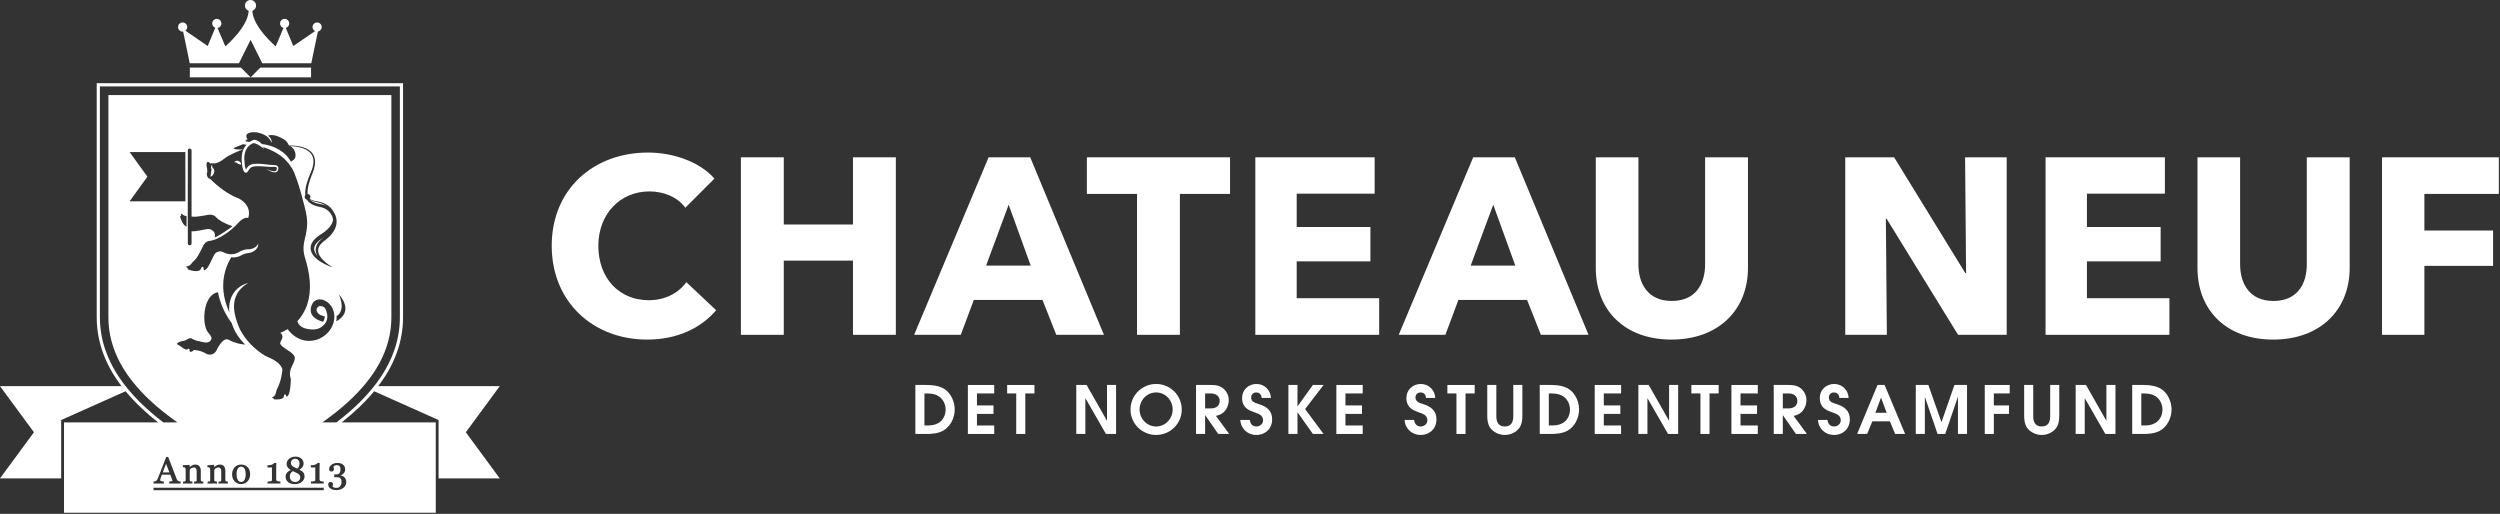 
<svg width="1805px" height="371px" viewBox="0 0 1805 371" version="1.1" xmlns="http://www.w3.org/2000/svg" xmlns:xlink="http://www.w3.org/1999/xlink">
    <rect x="0" y="0" width="1805" height="371" fill="#333333" stroke="none"/>
    <g id="Logoer" stroke="none" stroke-width="1" fill="none" fill-rule="evenodd">
        <g id="Logo/Horisontal" fill="#FFFFFF">
            <g id="Group" transform="translate(0, 0)">
                <path d="M131.868,22.845 C131.991,22.845 132.111,22.82 132.23,22.809 L136.995,45.688 L172.501,45.688 L180.934,28.775 L189.366,45.688 L224.742,45.688 L229.512,22.789 C231.077,22.525 232.268,21.173 232.268,19.535 C232.268,17.708 230.788,16.224 228.959,16.224 C227.132,16.224 225.65,17.708 225.65,19.535 C225.65,20.816 226.389,21.918 227.455,22.467 L211.76,33.229 L206.339,20.13 C207.76,19.759 208.816,18.479 208.816,16.938 C208.816,15.111 207.335,13.628 205.509,13.628 C203.681,13.628 202.199,15.111 202.199,16.938 C202.199,18.484 203.265,19.774 204.696,20.136 L199.037,33.488 C199.037,33.488 182.667,19.588 182.181,7.809 C183.757,7.262 184.891,5.783 184.891,4.024 C184.891,1.8 183.091,5.68434189e-14 180.865,5.68434189e-14 C178.647,5.68434189e-14 176.843,1.8 176.843,4.024 C176.843,5.783 177.98,7.262 179.553,7.809 C179.067,19.59 162.696,33.488 162.696,33.488 L157.064,20.194 C158.636,19.939 159.841,18.584 159.841,16.938 C159.841,15.111 158.359,13.628 156.53,13.628 C154.705,13.628 153.22,15.111 153.22,16.938 C153.22,18.379 154.148,19.59 155.432,20.047 L149.975,33.229 L133.851,22.171 C134.65,21.567 135.178,20.616 135.178,19.535 C135.178,17.708 133.696,16.224 131.868,16.224 C130.037,16.224 128.558,17.708 128.558,19.535 C128.558,21.361 130.037,22.845 131.868,22.845" id="Fill-1"></path>
                <polyline id="Fill-2" points="137.06 48.804 137.06 55.812 180.931 55.812 173.925 48.804 137.06 48.804"></polyline>
                <path d="M171.593,346.351 C171.869,346.871 172.216,347.276 172.628,347.566 C173.027,347.851 173.532,347.994 174.134,347.994 C175.13,347.994 175.901,347.52 176.488,346.548 C177.095,345.547 177.401,344.13 177.401,342.343 C177.401,341.711 177.337,341.032 177.211,340.329 C177.085,339.637 176.898,339.042 176.649,338.566 C176.392,338.068 176.054,337.665 175.638,337.364 C175.233,337.074 174.727,336.927 174.134,336.927 C173.526,336.927 173,337.078 172.575,337.374 C172.136,337.677 171.778,338.102 171.504,338.631 C171.241,339.134 171.052,339.715 170.944,340.359 C170.835,341.016 170.778,341.663 170.778,342.28 C170.778,343.092 170.845,343.85 170.976,344.534 C171.106,345.213 171.314,345.825 171.593,346.351" id="Fill-3"></path>
                <path d="M214.609,338.335 C215.15,337.957 215.555,337.47 215.801,336.88 C216.072,336.226 216.21,335.437 216.21,334.534 C216.21,333.551 215.919,332.742 215.34,332.136 C214.759,331.522 214.03,331.224 213.12,331.224 C212.206,331.224 211.48,331.511 210.903,332.099 C210.323,332.692 210.039,333.405 210.039,334.288 C210.039,335.127 210.361,335.819 211.021,336.406 C211.686,337.001 212.894,337.651 214.609,338.335" id="Fill-4"></path>
                <path d="M213.12,347.994 C214.238,347.994 215.131,347.671 215.779,347.029 C216.438,346.382 216.757,345.58 216.757,344.579 C216.757,344.082 216.65,343.642 216.439,343.271 C216.223,342.892 215.905,342.541 215.492,342.224 C215.087,341.91 214.508,341.572 213.765,341.225 C213.058,340.885 212.275,340.534 211.431,340.178 C210.705,340.596 210.161,341.119 209.814,341.737 C209.447,342.394 209.262,343.153 209.262,343.994 C209.262,345.193 209.615,346.171 210.313,346.899 C211.017,347.638 211.937,347.994 213.12,347.994" id="Fill-5"></path>
                <polyline id="Fill-6" points="117.515 341.054 122.298 341.054 119.89 334.887 117.515 341.054"></polyline>
                <path d="M229.145,146.893 C229.348,146.923 229.552,146.961 229.761,147.002 C230.231,147.093 230.713,147.214 231.194,147.345 C231.263,147.36 231.332,147.375 231.4,147.385 C231.856,147.466 232.394,147.561 232.925,147.7 C233.766,147.916 234.586,148.208 235.378,148.571 C234.26,147.829 233.086,147.257 231.941,146.832 C231.123,146.529 230.314,146.298 229.54,146.126 C228.755,145.968 227.981,145.819 227.276,145.618 C225.888,145.243 224.74,144.695 223.853,144.158 C224.746,145.106 225.95,145.803 227.263,146.298 C227.872,146.529 228.501,146.723 229.145,146.893" id="Fill-7"></path>
                <path d="M230.66,173.506 C230.245,173.829 229.849,174.168 229.479,174.525 C228.735,175.225 228.084,175.985 227.62,176.793 C227.381,177.196 227.198,177.616 227.066,178.035 C226.935,178.457 226.84,178.885 226.821,179.311 C226.78,180.166 226.94,181.024 227.272,181.834 C227.751,182.99 228.48,184.027 229.279,184.949 C228.744,184.084 228.299,183.087 228.069,181.952 C227.919,181.205 227.872,180.406 227.964,179.602 C228.056,178.797 228.283,177.989 228.616,177.228 C229.284,175.697 230.349,174.352 231.574,173.169 C231.872,172.876 232.215,172.585 232.542,172.3 C232.859,172.043 233.18,171.781 233.503,171.518 C233.687,171.37 233.865,171.217 234.041,171.066 C233.353,171.589 232.658,172.09 231.961,172.554 C231.485,172.879 231.073,173.18 230.66,173.506" id="Fill-8"></path>
                <path d="M174.132,118.414 C174.091,118.215 174.007,117.967 173.871,117.696 C173.591,117.158 173.068,116.586 172.317,116.267 C172.128,116.187 171.925,116.122 171.709,116.081 C171.584,116.066 171.461,116.048 171.339,116.034 C171.241,116.031 171.141,116.031 171.044,116.03 C170.763,116.027 170.572,116.078 170.368,116.147 C170.172,116.216 170.007,116.308 169.871,116.413 C169.597,116.622 169.446,116.847 169.365,117.013 C169.282,117.188 169.263,117.292 169.263,117.292 C169.263,117.292 169.366,117.267 169.54,117.259 C169.621,117.253 169.721,117.246 169.829,117.253 C169.933,117.253 170.048,117.253 170.162,117.277 C170.277,117.297 170.393,117.327 170.497,117.361 C170.596,117.404 170.727,117.447 170.77,117.5 L170.794,117.513 L170.851,117.54 L170.966,117.599 L170.982,117.604 L170.987,117.609 C170.974,117.604 170.944,117.597 170.944,117.597 L170.949,117.6 L170.952,117.603 L170.974,117.618 L171.011,117.651 L171.087,117.713 C171.196,117.799 171.314,117.881 171.437,117.967 C171.936,118.302 172.56,118.559 173.119,118.668 C173.401,118.719 173.659,118.745 173.856,118.747 C173.949,118.753 174.038,118.745 174.091,118.741 C174.149,118.739 174.179,118.739 174.179,118.739 C174.179,118.739 174.176,118.707 174.167,118.65 C174.162,118.594 174.157,118.507 174.132,118.414" id="Fill-9"></path>
                <path d="M242.889,304.979 L232.735,304.979 C239.389,300.285 245.996,295.139 252.142,289.431 C261.522,280.721 268.811,271.644 273.821,262.453 C279.623,251.806 282.566,240.622 282.566,229.223 L282.566,68.66 L78.265,68.66 L78.265,229.22 C78.265,240.622 81.206,251.805 87.007,262.453 C92.015,271.644 99.308,280.721 108.685,289.428 C114.83,295.137 121.441,300.285 128.092,304.979 L117.939,304.979 C94.05,286.738 72.128,261.902 72.128,229.067 L72.128,62.368 L288.703,62.368 L288.703,229.067 C288.703,261.902 266.777,286.738 242.889,304.979 L242.889,304.979 Z M233.476,349.115 L224.457,349.115 L224.457,347.689 L224.701,347.671 C224.958,347.651 225.359,347.615 225.905,347.562 C226.444,347.503 226.811,347.447 226.988,347.395 C227.204,347.327 227.367,347.215 227.474,347.067 C227.583,346.921 227.637,346.676 227.637,346.344 L227.637,337.486 L224.404,337.486 L224.404,335.871 L225.38,335.871 C226.273,335.871 227.083,335.704 227.783,335.377 C228.484,335.049 228.987,334.698 229.283,334.332 L229.361,334.232 L230.837,334.232 L230.827,334.507 C230.802,335.071 230.776,335.727 230.749,336.479 C230.722,337.252 230.71,337.915 230.71,338.497 L230.71,346.201 C230.71,346.463 230.764,346.685 230.877,346.883 C230.985,347.077 231.134,347.214 231.33,347.3 C231.531,347.384 231.883,347.468 232.372,347.543 C232.873,347.618 233.247,347.661 233.484,347.671 L233.737,347.678 L233.737,349.115 L233.476,349.115 Z M207.816,337.561 C207.241,336.784 206.946,335.89 206.946,334.911 C206.946,333.423 207.584,332.159 208.844,331.16 C210.084,330.173 211.589,329.672 213.314,329.672 C215.041,329.672 216.466,330.149 217.546,331.09 C218.636,332.036 219.188,333.244 219.188,334.678 C219.188,335.606 218.884,336.494 218.28,337.319 C217.776,338.011 217.066,338.602 216.163,339.084 C217.375,339.658 218.28,340.289 218.857,340.966 C219.536,341.756 219.878,342.766 219.878,343.969 C219.878,345.497 219.212,346.828 217.897,347.922 C216.601,349.006 214.878,349.556 212.781,349.556 C210.814,349.556 209.209,349.049 208.014,348.052 C206.806,347.045 206.193,345.727 206.193,344.137 C206.193,342.957 206.557,341.954 207.278,341.162 C207.898,340.479 208.781,339.886 209.91,339.393 C209.006,338.833 208.304,338.219 207.816,337.561 L207.816,337.561 Z M199.585,346.886 C199.693,347.077 199.843,347.214 200.037,347.3 C200.242,347.384 200.59,347.468 201.081,347.543 C201.58,347.618 201.958,347.661 202.195,347.671 L202.446,347.678 L202.446,349.115 L193.167,349.115 L193.167,347.689 L193.408,347.671 C193.667,347.651 194.069,347.615 194.616,347.562 C195.153,347.503 195.519,347.447 195.698,347.395 C195.916,347.327 196.074,347.218 196.184,347.067 C196.294,346.921 196.349,346.678 196.349,346.344 L196.349,337.486 L193.112,337.486 L193.112,335.871 L194.089,335.871 C194.983,335.871 195.792,335.704 196.493,335.377 C197.193,335.049 197.698,334.698 197.992,334.332 L198.069,334.232 L199.549,334.232 L199.535,334.507 C199.509,335.071 199.482,335.727 199.458,336.479 C199.431,337.221 199.419,337.902 199.419,338.497 L199.419,346.201 C199.419,346.463 199.473,346.685 199.585,346.886 L199.585,346.886 Z M167.565,342.5 C167.565,340.441 168.177,338.731 169.384,337.412 C170.596,336.086 172.202,335.418 174.161,335.418 C176.021,335.418 177.578,336.052 178.791,337.308 C180.002,338.563 180.614,340.247 180.614,342.318 C180.614,343.243 180.464,344.164 180.172,345.058 C179.877,345.954 179.448,346.732 178.9,347.361 C178.277,348.082 177.543,348.626 176.723,348.977 C175.904,349.326 174.976,349.506 173.967,349.506 C173.118,349.506 172.3,349.344 171.537,349.024 C170.772,348.704 170.081,348.233 169.486,347.618 C168.902,347.014 168.429,346.271 168.085,345.409 C167.742,344.548 167.565,343.566 167.565,342.5 L167.565,342.5 Z M155.104,336.935 C155.423,336.637 155.734,336.39 156.021,336.198 C156.361,335.981 156.768,335.794 157.23,335.65 C157.694,335.501 158.225,335.43 158.802,335.43 C160.113,335.43 161.102,335.85 161.743,336.68 C162.37,337.493 162.688,338.571 162.688,339.9 L162.688,346.567 C162.688,346.825 162.729,347.027 162.812,347.173 C162.887,347.308 163.02,347.412 163.217,347.493 C163.409,347.574 163.575,347.632 163.718,347.663 C163.849,347.696 164.046,347.72 164.301,347.735 L164.548,347.751 L164.548,349.115 L157.761,349.115 L157.761,347.755 L157.999,347.735 C158.165,347.721 158.342,347.708 158.534,347.693 L158.661,347.682 C158.874,347.668 159.051,347.638 159.19,347.59 C159.371,347.532 159.502,347.438 159.585,347.295 C159.676,347.142 159.723,346.933 159.723,346.672 L159.723,340.083 C159.723,339.243 159.53,338.591 159.143,338.149 C158.763,337.711 158.311,337.498 157.771,337.498 C157.345,337.498 156.95,337.566 156.599,337.696 C156.24,337.831 155.919,337.996 155.641,338.193 C155.379,338.373 155.17,338.569 155.02,338.776 C154.88,338.967 154.773,339.125 154.698,339.243 L154.698,346.541 C154.698,346.783 154.745,346.98 154.84,347.129 C154.932,347.273 155.072,347.384 155.276,347.473 C155.44,347.551 155.619,347.611 155.808,347.649 C156.012,347.69 156.221,347.72 156.433,347.735 L156.674,347.754 L156.674,349.115 L149.872,349.115 L149.872,347.755 L150.113,347.735 L150.427,347.711 L150.734,347.682 C150.924,347.668 151.086,347.638 151.225,347.593 C151.409,347.532 151.538,347.438 151.622,347.295 C151.713,347.145 151.758,346.936 151.758,346.672 L151.758,338.768 C151.758,338.516 151.706,338.285 151.598,338.077 C151.491,337.868 151.347,337.701 151.166,337.576 C151.028,337.489 150.859,337.423 150.667,337.382 C150.456,337.339 150.222,337.307 149.975,337.289 L149.731,337.273 L149.731,335.928 L149.975,335.912 L154.237,335.624 L154.356,335.618 L154.438,335.703 L154.622,335.883 L154.698,335.959 L154.698,337.319 C154.823,337.197 154.955,337.072 155.104,336.935 L155.104,336.935 Z M137.383,336.935 C137.708,336.637 138.016,336.39 138.303,336.198 C138.643,335.981 139.05,335.794 139.511,335.65 C139.977,335.501 140.504,335.43 141.084,335.43 C142.392,335.43 143.382,335.85 144.026,336.68 C144.653,337.493 144.971,338.571 144.971,339.9 L144.971,346.567 C144.971,346.825 145.013,347.027 145.095,347.173 C145.169,347.308 145.299,347.412 145.499,347.493 C145.689,347.574 145.858,347.632 145.997,347.663 C146.129,347.696 146.326,347.72 146.584,347.735 L146.828,347.751 L146.828,349.115 L140.042,349.115 L140.042,347.755 L140.282,347.735 C140.446,347.721 140.624,347.708 140.814,347.693 L140.942,347.682 C141.158,347.668 141.331,347.638 141.473,347.59 C141.653,347.532 141.782,347.438 141.866,347.295 C141.957,347.142 142.006,346.933 142.006,346.672 L142.006,340.083 C142.006,339.243 141.808,338.591 141.426,338.149 C141.044,337.711 140.595,337.498 140.052,337.498 C139.627,337.498 139.233,337.566 138.881,337.696 C138.523,337.831 138.199,337.996 137.924,338.193 C137.662,338.373 137.45,338.569 137.3,338.776 C137.161,338.967 137.053,339.125 136.98,339.243 L136.98,346.541 C136.98,346.783 137.027,346.98 137.121,347.129 C137.215,347.273 137.353,347.384 137.558,347.473 C137.72,347.551 137.901,347.611 138.089,347.649 C138.294,347.69 138.506,347.72 138.715,347.735 L138.954,347.754 L138.954,349.115 L132.157,349.115 L132.157,347.755 L132.394,347.735 L132.706,347.711 L133.014,347.682 C133.205,347.668 133.368,347.638 133.506,347.593 C133.689,347.532 133.819,347.438 133.902,347.295 C133.995,347.145 134.039,346.936 134.039,346.672 L134.039,338.768 C134.039,338.516 133.986,338.285 133.881,338.077 C133.778,337.871 133.628,337.698 133.446,337.576 C133.311,337.489 133.144,337.423 132.949,337.382 C132.737,337.339 132.503,337.307 132.258,337.289 L132.015,337.273 L132.015,335.928 L132.258,335.912 L136.52,335.624 L136.639,335.618 L136.724,335.703 L136.903,335.883 L136.98,335.959 L136.98,337.319 C137.103,337.197 137.242,337.072 137.383,336.935 L137.383,336.935 Z M111.102,352.159 L233.737,352.159 L233.737,353.938 L110.841,353.938 L110.841,352.159 L111.102,352.159 Z M124.501,346.945 C124.488,346.849 124.466,346.768 124.438,346.697 L122.972,342.733 L116.859,342.733 C116.643,343.284 116.473,343.746 116.338,344.143 C116.185,344.591 116.052,345.008 115.93,345.381 C115.822,345.739 115.744,346.037 115.703,346.262 C115.664,346.482 115.644,346.659 115.644,346.788 C115.644,347.009 115.861,347.196 116.288,347.346 C116.805,347.528 117.401,347.638 118.059,347.671 L118.306,347.682 L118.306,349.115 L110.841,349.115 L110.841,347.69 L111.08,347.671 C111.297,347.655 111.566,347.605 111.883,347.526 C112.192,347.454 112.445,347.354 112.63,347.233 C112.952,347.017 113.203,346.79 113.373,346.56 C113.549,346.321 113.727,345.984 113.899,345.561 C114.837,343.222 115.868,340.598 116.963,337.767 C118.082,334.882 119.076,332.313 119.953,330.062 L120.019,329.895 L121.416,329.895 L121.479,330.062 L127.625,345.965 C127.746,346.28 127.883,346.531 128.029,346.714 C128.176,346.901 128.389,347.089 128.65,347.264 C128.825,347.373 129.064,347.468 129.356,347.54 C129.658,347.618 129.914,347.661 130.112,347.671 L130.361,347.68 L130.361,349.115 L122.171,349.115 L122.171,347.685 L122.418,347.671 C123.066,347.63 123.614,347.546 124.044,347.42 C124.461,347.298 124.521,347.189 124.521,347.189 C124.523,347.122 124.516,347.04 124.501,346.945 L124.501,346.945 Z M240.281,351.547 C240.423,351.661 240.601,351.768 240.82,351.863 C241.078,351.986 241.354,352.086 241.647,352.159 C241.928,352.232 242.338,352.269 242.87,352.269 C243.355,352.269 243.833,352.187 244.284,352.024 C244.724,351.866 245.118,351.608 245.456,351.26 C245.811,350.887 246.093,350.443 246.294,349.945 C246.491,349.447 246.594,348.774 246.594,347.944 C246.594,347.501 246.545,347.053 246.448,346.61 C246.359,346.193 246.19,345.826 245.944,345.518 C245.707,345.222 245.373,344.985 244.953,344.815 C244.52,344.641 243.958,344.553 243.282,344.553 L241.318,344.553 L241.318,342.538 L242.711,342.538 C243.822,342.538 244.627,342.238 245.099,341.645 C245.589,341.038 245.837,340.093 245.837,338.836 C245.837,337.827 245.604,337.063 245.14,336.565 C244.674,336.066 244.025,335.824 243.158,335.824 C242.737,335.824 242.392,335.874 242.134,335.969 C241.858,336.073 241.631,336.173 241.461,336.271 C241.267,336.382 241.11,336.499 240.99,336.622 C240.905,336.714 240.832,336.788 240.772,336.851 L240.963,337.733 C241.052,338.154 241.099,338.56 241.099,338.939 C241.099,339.334 240.933,339.688 240.608,339.995 C240.283,340.295 239.821,340.448 239.224,340.448 C238.673,340.448 238.262,340.242 238,339.832 C237.761,339.465 237.638,339.032 237.638,338.547 C237.638,338.057 237.777,337.551 238.047,337.05 C238.313,336.552 238.71,336.085 239.23,335.658 C239.744,335.233 240.377,334.887 241.113,334.624 C241.849,334.366 242.706,334.232 243.657,334.232 C244.751,334.232 245.678,334.4 246.41,334.733 C247.136,335.063 247.719,335.47 248.142,335.947 C248.554,336.413 248.843,336.913 249.003,337.436 C249.156,337.943 249.234,338.388 249.234,338.755 C249.234,339.215 249.169,339.68 249.04,340.133 C248.91,340.598 248.697,341.035 248.401,341.435 C248.08,341.865 247.653,342.261 247.135,342.605 C246.768,342.852 246.329,343.068 245.828,343.248 C246.125,343.308 246.43,343.384 246.745,343.484 C247.321,343.668 247.85,343.94 248.314,344.295 C248.802,344.676 249.207,345.163 249.514,345.749 C249.827,346.343 249.986,347.099 249.986,347.994 C249.986,349.734 249.28,351.167 247.885,352.253 C246.509,353.317 244.774,353.858 242.723,353.858 C241.888,353.858 241.111,353.749 240.411,353.541 C239.706,353.328 239.094,353.037 238.594,352.677 C238.079,352.311 237.677,351.882 237.395,351.4 C237.109,350.913 236.964,350.4 236.964,349.88 C236.964,349.409 237.08,348.974 237.314,348.595 C237.566,348.178 237.989,347.956 238.537,347.956 C239.124,347.956 239.583,348.109 239.906,348.408 C240.228,348.714 240.396,349.074 240.396,349.475 C240.396,349.77 240.349,350.143 240.257,350.586 C240.183,350.921 240.123,351.181 240.075,351.369 C240.119,351.412 240.185,351.47 240.281,351.547 L240.281,351.547 Z M132.408,246.043 C132.408,246.043 133.469,246.009 134.706,245.267 C135.937,244.53 137.321,243.685 138.406,244.416 C139.483,245.147 142.415,246.115 142.415,246.115 C142.415,246.115 141.388,245.914 146.899,247.088 C152.408,248.264 152.69,244.271 152.69,244.271 L152.76,244.211 C152.61,243.287 152.02,242.003 150.456,240.302 C145.373,234.768 146.308,212.816 157.361,210.975 C157.849,213.747 158.636,216.487 159.614,219.133 C159.865,219.815 160.109,220.499 160.41,221.158 C160.703,221.834 160.961,222.466 161.284,223.171 C161.587,223.796 161.895,224.425 162.203,225.047 C162.5,225.676 162.87,226.321 163.202,226.952 C164.443,229.201 165.798,231.312 167.286,233.266 C167.353,233.474 167.421,233.683 167.5,233.889 L168.077,235.455 C168.278,235.974 168.502,236.473 168.714,236.982 C168.931,237.488 169.138,238.007 169.369,238.49 C169.643,239.049 169.894,239.523 170.172,240.02 C171.261,241.968 172.525,243.732 173.866,245.341 C174.032,245.537 174.199,245.742 174.364,245.935 C174.536,246.131 174.711,246.32 174.881,246.51 C175.228,246.892 175.562,247.274 175.917,247.625 C176.277,247.979 176.632,248.324 176.983,248.666 C177.004,248.688 177.023,248.709 177.046,248.728 C174.28,248.673 170.18,247.966 164.995,245.279 C160.703,243.052 156.162,253.253 156.162,253.253 C155.005,255.307 151.97,257.345 148.224,255.045 C144.477,252.744 139.946,252.715 139.946,252.715 L138.913,253.641 C136.602,254.81 136.81,253.021 136.81,253.021 C137.62,252.595 135.869,251.149 135.542,251.917 C135.219,252.686 134.97,252.438 134.97,252.438 C132.604,252.261 130.811,250.097 129.423,249.437 C128.033,248.77 127.782,248.384 127.782,248.384 C127.587,247.045 132.408,246.043 132.408,246.043 L132.408,246.043 Z M134.692,163.64 C132.165,162.856 130.361,157.836 130.135,156.73 C129.869,155.446 130.835,155.934 130.835,155.934 C130.32,154.094 131.048,154.225 131.048,154.225 C131.048,154.225 132.602,155.984 134.588,155.93 C134.618,155.93 134.654,155.93 134.692,155.93 L134.692,163.64 Z M244.727,212.702 C244.727,212.702 256.435,224.504 242.72,232.09 C242.743,231.989 242.767,231.879 242.784,231.782 L242.928,230.767 L242.945,230.665 L242.954,230.566 L242.96,230.516 L242.988,230.074 C243.003,229.784 243.028,229.499 243.038,229.208 C243.043,228.857 243.038,228.503 243.02,228.151 C244.236,227.527 249.486,224.095 244.727,212.702 L244.727,212.702 Z M180.53,95.745 C186.44,94.308 192.165,98.103 192.585,98.389 C192.61,98.407 192.634,98.422 192.657,98.441 C192.822,98.557 192.972,98.711 193.139,98.843 C193.305,98.988 193.461,99.152 193.624,99.313 C193.773,99.489 193.948,99.64 194.085,99.83 C194.234,100.01 194.389,100.183 194.523,100.377 C194.656,100.566 194.816,100.734 194.932,100.927 C195.052,101.118 195.191,101.288 195.302,101.462 C195.408,101.642 195.527,101.807 195.629,101.959 C195.839,102.263 195.992,102.538 196.129,102.717 C196.256,102.903 196.337,103.006 196.337,103.006 C196.337,103.006 196.336,102.875 196.31,102.651 C196.276,102.43 196.253,102.1 196.14,101.733 C196.041,101.357 195.889,100.927 195.67,100.491 C195.566,100.268 195.433,100.048 195.292,99.832 C195.168,99.607 194.99,99.407 194.825,99.2 C194.664,98.989 194.462,98.812 194.272,98.63 C194.08,98.455 193.864,98.307 193.659,98.162 C193.565,98.103 193.471,98.05 193.375,97.997 C194.84,97.388 198.424,96.686 204.382,100.295 C204.382,100.295 207.131,101.382 208.558,104.941 C208.558,104.941 208.64,104.974 208.778,105.035 C210.489,105.031 212.548,105.098 214.882,105.446 C216.093,105.63 217.374,105.892 218.695,106.298 C220.015,106.707 221.374,107.269 222.684,108.09 C223.981,108.914 225.215,110.046 226.081,111.511 C226.962,112.97 227.416,114.725 227.481,116.51 C227.539,118.3 227.235,120.108 226.746,121.882 C226.485,122.765 226.2,123.651 225.855,124.516 C225.521,125.365 225.185,126.226 224.845,127.092 C224.184,128.818 223.571,130.588 223.069,132.404 C222.568,134.218 222.169,136.084 222.061,137.944 C222.02,138.652 222.034,139.363 222.105,140.053 C223.223,140.087 224.121,141 224.121,142.125 C224.121,142.683 223.893,143.191 223.533,143.563 C223.673,143.646 223.814,143.732 223.965,143.814 C224.864,144.309 226.016,144.795 227.407,145.1 C228.102,145.264 228.852,145.362 229.661,145.498 C230.48,145.642 231.319,145.846 232.187,146.123 C233.911,146.686 235.726,147.541 237.388,148.842 C238.807,149.957 240.129,151.43 240.982,153.239 C241.512,154.021 241.958,154.854 242.283,155.745 C243.04,157.743 243.217,159.941 242.856,161.974 C242.48,164.007 241.645,165.874 240.582,167.47 C239.521,169.078 238.26,170.451 236.93,171.643 C236.271,172.243 235.591,172.792 234.907,173.312 C234.575,173.562 234.249,173.809 233.924,174.056 C233.626,174.296 233.341,174.522 233.056,174.781 C231.928,175.771 230.977,176.87 230.392,178.052 C229.804,179.229 229.583,180.478 229.747,181.664 C229.9,182.86 230.402,183.965 230.989,184.934 C231.594,185.91 232.297,186.757 233,187.488 C233.707,188.228 234.405,188.869 235.064,189.419 C236.38,190.519 237.517,191.267 238.287,191.78 C238.742,192.074 239.073,192.277 239.277,192.395 C239.458,192.494 239.568,192.548 239.568,192.548 L239.498,192.726 C239.498,192.726 239.464,192.719 239.413,192.7 L239.392,192.744 L239.29,192.702 L239.279,192.725 C239.279,192.725 239.009,192.628 238.502,192.451 C237.998,192.256 237.267,191.959 236.353,191.542 C236.328,191.53 236.297,191.519 236.276,191.504 C235.338,191.102 234.233,190.59 233.014,189.909 C231.726,189.197 230.319,188.304 228.89,187.141 C228.181,186.55 227.47,185.895 226.804,185.128 C226.131,184.366 225.507,183.484 225.032,182.463 C224.554,181.444 224.225,180.266 224.242,179.029 C224.249,177.792 224.596,176.544 225.168,175.451 C225.735,174.34 226.509,173.371 227.369,172.515 C228.234,171.646 229.167,170.891 230.169,170.181 C230.686,169.813 231.132,169.535 231.676,169.191 C232.165,168.895 232.649,168.582 233.123,168.253 C234.072,167.605 234.981,166.897 235.837,166.137 C237.541,164.609 239.024,162.819 239.886,160.792 C240.111,160.267 240.288,159.729 240.415,159.183 C240.43,158.901 240.434,158.62 240.428,158.341 C240.341,157.746 240.203,157.159 239.995,156.582 C239.421,154.985 238.411,153.5 237.086,152.32 C235.763,151.13 234.134,150.237 232.38,149.743 C231.557,149.508 230.485,149.343 229.504,149.079 C228.511,148.823 227.516,148.515 226.54,148.118 C225.565,147.716 224.603,147.216 223.724,146.549 C222.871,145.901 222.113,145.077 221.557,144.132 C220.65,143.911 219.971,143.1 219.971,142.125 C219.971,141.624 220.157,141.173 220.446,140.814 C220.31,139.808 220.31,138.805 220.383,137.832 C220.546,135.787 221.021,133.846 221.576,131.974 C222.143,130.105 222.815,128.31 223.52,126.57 C224.242,124.807 225.004,123.195 225.507,121.519 C226.012,119.848 226.323,118.166 226.323,116.534 C226.317,114.905 225.957,113.336 225.215,112.011 C224.482,110.681 223.397,109.614 222.211,108.808 C221.014,108.002 219.734,107.421 218.471,106.99 C217.206,106.555 215.964,106.26 214.782,106.045 C212.865,105.697 211.12,105.551 209.608,105.483 C210.864,106.258 212.843,107.932 213.302,110.991 C213.495,112.301 213.507,114.272 211.953,115.406 C211.193,115.961 210.575,116.413 210.061,116.786 C209.945,116.571 209.822,116.35 209.683,116.131 C209.475,115.798 209.269,115.433 209.032,115.08 C208.78,114.731 208.522,114.372 208.259,114.003 C207.967,113.649 207.67,113.287 207.368,112.917 C207.05,112.557 206.709,112.208 206.369,111.842 C206.012,111.496 205.644,111.148 205.262,110.802 C204.869,110.474 204.479,110.129 204.06,109.813 C203.227,109.177 202.353,108.571 201.439,108.032 C199.615,106.942 197.671,106.077 195.797,105.456 C194.865,105.129 193.938,104.898 193.065,104.679 C192.186,104.472 191.352,104.31 190.573,104.198 C190.1,104.123 189.652,104.071 189.228,104.028 C189.194,103.994 189.167,103.965 189.132,103.935 C189.131,103.928 189.124,103.926 189.124,103.926 L189.042,103.924 C188.742,103.607 188.395,103.339 188.07,103.047 C187.901,102.9 187.717,102.773 187.542,102.634 C187.366,102.499 187.188,102.358 186.995,102.237 C186.806,102.112 186.623,101.981 186.423,101.87 L185.805,101.541 C185.59,101.45 185.377,101.346 185.15,101.263 C184.915,101.185 184.687,101.1 184.433,101.049 C184.198,100.993 183.944,100.963 183.676,100.956 C183.547,100.956 183.414,100.96 183.275,100.983 C183.2,100.99 183.11,101.014 183.026,101.033 C182.988,101.041 182.94,101.057 182.889,101.076 C182.84,101.094 182.798,101.105 182.696,101.161 L182.796,101.113 C182.158,101.363 181.536,101.668 180.939,102.027 L180.903,102.007 C180.626,102.173 180.355,102.347 180.092,102.536 L177.138,102.003 C177.138,102.003 177.24,101.068 178.674,100.582 C177.937,99.446 176.547,96.715 180.53,95.745 L180.53,95.745 Z M138.014,190.567 C139.151,188.939 140.633,188.065 142.028,186.115 C143.418,184.164 146.026,178.853 146.026,178.853 C147.958,173.938 151.168,173.941 151.168,173.941 C157.554,173.24 166.426,167.107 171.529,161.392 C175.661,156.771 178.36,157.078 179.238,157.366 C182.161,147.839 172.383,143.297 172.383,143.297 L172.383,143.294 C161.011,139.11 151.943,129.303 151.943,129.303 C148.676,128.368 149.296,124.832 149.604,124.263 C149.912,123.692 149.378,121.1 149.378,121.1 C149.378,121.1 148.418,117.08 150.052,116.949 C151.691,116.82 151.418,118.517 152.121,118.067 C152.826,117.616 153.435,117.856 153.435,117.856 C153.435,117.856 156.448,118.929 161.806,114.638 C165.466,111.709 171.88,109.158 175.581,107.833 C168.425,108.372 168.613,106.872 168.613,106.872 L175.427,104.118 L177.99,104.528 C177.208,105.33 176.538,106.251 176.032,107.244 C175.95,107.411 175.877,107.584 175.805,107.753 C175.445,108.558 175.163,109.386 174.964,110.229 C174.951,110.268 174.948,110.306 174.933,110.341 C174.879,110.585 174.825,110.828 174.778,111.074 C174.536,112.382 174.446,113.71 174.469,115.017 L174.469,115.026 C174.49,116.322 174.575,117.604 174.731,118.891 C174.909,120.187 175.105,121.461 175.618,122.805 C175.759,123.152 175.897,123.474 176.19,123.87 L176.264,123.963 L176.347,124.058 L176.402,124.123 C176.487,124.21 176.59,124.306 176.725,124.403 C176.858,124.495 177.045,124.606 177.312,124.658 C177.578,124.713 177.902,124.662 178.115,124.559 C178.542,124.345 178.679,124.126 178.824,123.961 C178.956,123.784 179.049,123.634 179.143,123.489 L179.626,122.687 C180.24,121.692 180.969,120.943 181.926,120.56 C182.041,120.514 182.173,120.465 182.279,120.435 C182.326,120.419 182.413,120.396 182.49,120.376 L182.685,120.335 C182.967,120.278 183.24,120.211 183.534,120.179 C183.82,120.13 184.113,120.095 184.417,120.076 C184.711,120.042 185.011,120.029 185.316,120.021 C186.177,119.986 187.052,119.993 187.928,120.029 L187.932,120.022 C188.29,120.036 188.647,120.052 189.001,120.072 C190.022,120.135 191.046,120.216 192.074,120.294 C192.299,120.311 192.519,120.33 192.743,120.345 C193.371,120.393 194.007,120.438 194.648,120.473 C194.979,120.487 195.318,120.507 195.629,120.501 L195.862,120.503 L196.113,120.498 L196.585,120.487 C197.208,120.473 197.83,120.467 198.409,120.498 C198.984,120.523 199.542,120.653 199.708,120.873 C199.909,121.08 199.917,121.679 199.803,122.245 C199.719,122.789 199.5,123.195 199.072,123.427 C198.645,123.663 198.045,123.7 197.46,123.641 C196.863,123.58 196.263,123.439 195.671,123.261 C195.283,123.14 194.897,123 194.512,122.851 C194.429,122.821 194.343,122.789 194.262,122.754 C193.565,122.476 192.881,122.166 192.209,121.821 C193.236,122.556 194.324,123.213 195.503,123.727 C196.089,123.984 196.699,124.207 197.352,124.335 C198,124.457 198.72,124.525 199.446,124.228 C199.805,124.086 200.139,123.822 200.375,123.501 C200.607,123.179 200.749,122.803 200.827,122.467 C200.907,122.152 200.978,121.787 200.986,121.414 C200.994,121.042 200.931,120.585 200.65,120.179 C200.365,119.78 199.944,119.555 199.582,119.437 C199.218,119.31 198.871,119.256 198.537,119.213 C197.865,119.125 197.223,119.114 196.588,119.095 L196.116,119.084 L195.895,119.077 L195.662,119.065 C195.335,119.055 195.053,119.024 194.756,119 C194.141,118.938 193.521,118.864 192.9,118.789 C192.571,118.75 192.24,118.712 191.911,118.673 C191.52,118.625 191.13,118.584 190.735,118.54 C190.2,118.483 189.663,118.426 189.124,118.383 C187.854,118.276 186.57,118.197 185.265,118.215 C184.943,118.218 184.611,118.227 184.283,118.253 C183.951,118.266 183.623,118.295 183.287,118.341 C182.955,118.371 182.612,118.438 182.276,118.506 C182.188,118.526 182.12,118.538 182.011,118.562 L181.763,118.63 C181.564,118.685 181.406,118.747 181.227,118.813 C180.533,119.088 179.888,119.508 179.353,120.012 C178.815,120.514 178.383,121.095 178.023,121.659 L177.558,122.419 C177.537,122.382 177.516,122.344 177.498,122.303 C177.485,122.272 177.474,122.245 177.46,122.215 C177.443,122.17 177.422,122.126 177.408,122.083 C177.02,121.073 176.813,119.841 176.661,118.645 C176.511,117.434 176.424,116.202 176.394,114.984 C176.39,114.682 176.388,114.384 176.392,114.087 L176.392,114.085 C176.392,114.068 176.394,114.054 176.394,114.039 C176.4,113.79 176.411,113.54 176.428,113.292 C176.432,113.197 176.441,113.101 176.447,113.006 C176.459,112.835 176.476,112.66 176.497,112.488 C176.509,112.386 176.517,112.28 176.532,112.178 C176.557,111.983 176.588,111.786 176.617,111.593 C176.629,111.533 176.634,111.472 176.644,111.412 C176.849,110.245 177.19,109.114 177.701,108.079 C177.883,107.716 178.087,107.368 178.305,107.032 C178.328,106.994 178.353,106.962 178.377,106.924 C178.483,106.763 178.594,106.605 178.709,106.451 C178.774,106.367 178.841,106.287 178.906,106.205 C178.997,106.096 179.082,105.983 179.176,105.878 C179.349,105.684 179.53,105.496 179.723,105.319 C180.382,104.702 181.145,104.194 181.964,103.78 L181.904,103.77 C182.118,103.662 182.33,103.558 182.554,103.463 L182.62,103.431 L182.62,103.428 L182.625,103.428 C182.647,103.423 182.656,103.412 182.69,103.409 C182.746,103.395 182.812,103.386 182.887,103.382 C182.969,103.374 183.055,103.372 183.145,103.374 C183.242,103.373 183.344,103.374 183.449,103.392 C183.623,103.403 183.804,103.45 183.985,103.487 C184.168,103.531 184.352,103.6 184.537,103.653 L185.086,103.876 L185.636,104.138 C185.822,104.216 186.003,104.321 186.185,104.42 C186.342,104.511 186.507,104.598 186.663,104.694 C186.663,104.694 186.669,104.694 186.674,104.696 C186.687,104.709 186.706,104.717 186.724,104.728 C187.073,104.96 187.438,105.164 187.785,105.41 C187.909,105.496 188.039,105.58 188.165,105.666 L188.168,105.668 C188.391,105.822 188.616,105.973 188.831,106.144 C189.17,106.401 189.532,106.635 189.864,106.908 C190.2,107.167 190.537,107.426 190.884,107.68 L190.884,107.678 C190.889,107.682 190.89,107.687 190.899,107.693 C190.799,107.558 190.694,107.431 190.594,107.298 C190.433,107.085 190.269,106.87 190.106,106.659 C190.025,106.557 189.941,106.464 189.857,106.365 C189.733,106.218 189.609,106.071 189.478,105.926 L189.841,106.179 C190.481,106.386 191.15,106.621 191.859,106.862 C192.675,107.161 193.529,107.492 194.398,107.86 C195.271,108.22 196.148,108.634 197.035,109.063 C197.907,109.516 198.801,109.973 199.647,110.495 C200.512,110.993 201.335,111.559 202.135,112.119 C202.536,112.403 202.913,112.708 203.297,112.992 C203.669,113.298 204.036,113.6 204.396,113.897 C204.742,114.209 205.084,114.519 205.417,114.818 C205.739,115.136 206.054,115.446 206.361,115.746 C206.94,116.377 207.499,116.976 207.975,117.564 C208.09,117.696 208.195,117.83 208.298,117.965 C208.35,118.028 208.398,118.091 208.449,118.158 C208.449,118.16 208.45,118.164 208.45,118.164 C208.516,118.249 208.581,118.337 208.647,118.419 C208.854,118.695 209.069,118.949 209.245,119.205 C209.582,119.722 209.918,120.156 210.158,120.536 C210.629,121.299 210.925,121.734 210.925,121.734 C210.925,121.734 210.917,121.705 210.903,121.657 C212.704,124.807 213.355,127.192 213.355,127.192 C213.355,127.192 215.292,131.784 217.735,140.844 C221.727,155.648 222.468,158.885 221.253,167.036 C220.402,172.764 217.635,178.042 220.179,186.033 C227.864,210.168 221.891,224.113 214.718,231.86 C215.2,233.915 217.162,237.522 225.017,237.869 C228.928,238.039 231.557,236.854 233.253,235.064 L233.665,234.737 L234.054,234.355 C234.564,233.826 235.021,233.224 235.366,232.561 C235.702,231.899 235.983,231.203 236.126,230.494 C236.28,229.791 236.353,229.085 236.346,228.415 C236.334,227.061 236.053,225.838 235.664,224.864 C235.655,224.842 235.644,224.824 235.636,224.804 C235.381,223.686 234.981,222.797 234.514,222.307 C233.356,221.09 229.651,219.628 228.57,223.279 C228.57,223.279 227.72,227.004 234.589,228.541 C234.529,229.038 234.428,229.54 234.295,230.034 C234.139,230.598 233.916,231.138 233.646,231.652 C233.534,231.879 233.4,232.094 233.261,232.305 C230.243,231.563 221.716,228.67 225.113,220.114 C228.507,211.559 242.777,217.688 241.323,230.436 C239.744,244.31 220.041,253.823 207.648,237.661 C205.433,239.026 203.551,239.835 202.47,240.249 C205.385,243.299 203.171,245.044 202.415,247.11 C201.565,249.421 205.615,251.192 209.776,254.255 C213.936,257.317 213.476,258.906 210.804,264.33 C208.128,269.753 209.943,273.249 209.943,273.249 C210.024,275.941 209.664,280.258 209.094,282.641 C208.527,285.017 208.289,285.175 207.6,286.044 C206.906,286.912 206.671,286.093 206.49,285.415 C206.308,284.74 205.316,284.494 205.197,285.084 C205.081,285.682 205.003,286.078 205.003,286.078 C204.745,288.737 199.096,288.528 198.057,288.332 C197.022,288.142 197.679,287.568 197.679,287.568 C196.151,287.402 196.468,286.896 196.468,286.896 C196.468,286.896 198.25,286.268 198.811,284.767 C199.377,283.271 199.473,281.9 200.348,280.183 C202.92,275.105 203.678,269.471 203.9,266.75 C203.092,263.622 200.19,260.636 193.183,257.66 C192.597,257.41 192.028,257.152 191.472,256.882 C191.049,256.614 190.466,256.225 189.718,255.775 C189.325,255.525 188.919,255.207 188.457,254.882 C188.009,254.545 187.5,254.224 186.988,253.831 C185.984,253.021 184.83,252.157 183.679,251.091 C183.389,250.823 183.073,250.583 182.787,250.294 C182.497,250.007 182.203,249.715 181.904,249.421 C181.288,248.848 180.704,248.206 180.105,247.554 C179.479,246.915 178.924,246.185 178.312,245.484 C178.022,245.126 177.745,244.743 177.45,244.377 C177.304,244.188 177.158,244.001 177.008,243.814 C176.872,243.619 176.734,243.423 176.595,243.226 C176.031,242.444 175.495,241.63 174.964,240.801 C174.458,239.959 173.948,239.102 173.493,238.225 C173.392,238.031 173.292,237.833 173.193,237.637 C173.097,237.437 173.012,237.251 172.931,237.07 C172.908,237.021 172.88,236.967 172.864,236.924 C172.653,236.445 172.472,235.968 172.272,235.493 C172.081,235.017 171.873,234.54 171.693,234.058 L171.173,232.604 C170.488,230.671 169.915,228.707 169.541,226.755 C169.523,226.662 169.51,226.57 169.493,226.475 C169.404,226.007 169.327,225.54 169.259,225.073 C169.208,224.727 169.164,224.38 169.126,224.037 C169.103,223.843 169.088,223.652 169.073,223.461 C169.047,223.208 169.028,222.956 169.011,222.703 C168.999,222.548 168.992,222.397 168.985,222.242 C168.964,221.83 168.953,221.417 168.956,221.016 C168.961,220.606 168.984,220.203 169.011,219.8 C169.022,219.662 169.034,219.528 169.046,219.386 C169.068,219.125 169.096,218.86 169.128,218.6 C169.146,218.444 169.166,218.293 169.188,218.143 C169.243,217.791 169.301,217.441 169.369,217.094 C169.463,216.638 169.571,216.19 169.697,215.751 C170.157,214.116 170.847,212.648 171.643,211.368 C171.809,211.101 171.986,210.841 172.162,210.588 C172.231,210.486 172.301,210.39 172.375,210.29 C172.466,210.168 172.553,210.046 172.649,209.93 C172.86,209.657 173.07,209.391 173.287,209.138 L173.29,209.138 C173.6,208.774 173.913,208.425 174.224,208.106 C175.113,207.217 175.968,206.497 176.711,205.949 C177.46,205.413 178.077,205.007 178.513,204.757 C178.947,204.502 179.191,204.384 179.191,204.384 C179.191,204.384 178.921,204.422 178.427,204.551 C177.939,204.693 177.212,204.896 176.33,205.284 C175.452,205.666 174.393,206.187 173.27,206.959 C172.147,207.725 170.949,208.735 169.836,210.037 C168.902,211.126 168.032,212.429 167.333,213.91 C167.198,214.195 167.066,214.482 166.945,214.782 C166.19,216.623 165.698,218.693 165.521,220.843 C165.49,221.193 165.473,221.548 165.462,221.901 C165.457,221.989 165.455,222.072 165.455,222.16 C165.447,222.494 165.439,222.838 165.447,223.183 L165.447,223.218 C165.455,223.596 165.47,223.977 165.49,224.359 C165.496,224.399 165.498,224.434 165.5,224.471 C165.521,224.814 165.551,225.155 165.585,225.494 C165.346,224.959 165.102,224.441 164.877,223.87 C164.621,223.223 164.363,222.574 164.107,221.922 C163.891,221.334 163.666,220.649 163.448,220.021 C163.213,219.38 163.032,218.722 162.85,218.073 C162.106,215.464 161.559,212.811 161.319,210.181 C161.068,207.556 161.075,204.964 161.319,202.491 C161.793,197.536 163.232,193.095 164.919,189.546 C165.6,188.112 166.309,186.831 167.013,185.687 C167.21,185.719 167.402,185.757 167.598,185.78 C167.903,185.81 168.215,185.833 168.521,185.84 C168.831,185.847 169.143,185.842 169.45,185.816 C169.763,185.798 170.068,185.752 170.377,185.71 C170.987,185.606 171.593,185.45 172.178,185.254 C172.475,185.166 172.753,185.034 173.039,184.923 C173.324,184.803 173.594,184.665 173.873,184.532 L173.973,184.475 C174.168,184.363 174.466,184.202 174.727,184.074 C174.995,183.942 175.277,183.818 175.56,183.7 C176.121,183.457 176.696,183.261 177.275,183.091 C177.563,183.007 177.856,182.925 178.15,182.866 C178.442,182.801 178.732,182.746 179.026,182.697 L179.987,182.58 C180.436,182.524 180.803,182.438 181.186,182.328 C182.696,181.867 184.009,181.002 185,179.878 C185.49,179.311 185.902,178.677 186.173,177.982 C186.431,177.29 186.562,176.52 186.378,175.836 C186.227,176.355 185.979,176.795 185.672,177.183 C185.586,177.296 185.49,177.406 185.389,177.51 C184.964,177.977 184.467,178.358 183.95,178.691 C182.91,179.345 181.759,179.769 180.637,179.921 C180.362,179.959 180.06,179.98 179.831,179.98 L179.583,179.975 L179.341,179.98 L178.774,179.989 C178.397,180.019 178.017,180.035 177.645,180.102 C177.275,180.158 176.908,180.234 176.544,180.316 C175.815,180.49 175.113,180.733 174.428,181.013 C174.088,181.163 173.752,181.315 173.422,181.491 C173.097,181.657 172.813,181.813 172.463,182.041 C172.262,182.149 172.063,182.266 171.858,182.364 C171.637,182.463 171.417,182.584 171.196,182.673 C170.974,182.772 170.747,182.866 170.518,182.943 C170.292,183.028 170.057,183.09 169.83,183.168 C169.61,183.232 169.389,183.284 169.164,183.33 C168.996,183.372 168.822,183.394 168.652,183.425 C168.609,183.431 168.561,183.441 168.517,183.445 C167.997,183.524 167.468,183.565 166.931,183.562 C166.686,183.557 166.431,183.552 166.181,183.533 C165.929,183.517 165.679,183.483 165.427,183.445 C165.17,183.412 164.915,183.368 164.661,183.313 C164.41,183.257 164.151,183.201 163.899,183.128 C163.645,183.056 163.39,182.981 163.134,182.897 C162.883,182.805 162.623,182.725 162.37,182.623 C161.866,182.416 161.363,182.193 160.862,181.926 L160.864,181.927 C160.04,181.471 158.626,181.113 156.614,182.079 C154.773,182.957 154.441,184.553 153.369,186.493 C152.705,188.108 151.906,189.554 151.042,191.193 C149.62,193.878 149.285,193.995 148.186,194.824 C147.085,195.656 147.055,194.592 147.048,193.721 C147.039,192.852 145.921,192.251 145.597,192.929 C145.269,193.604 145.054,194.063 145.054,194.063 C143.916,197.174 137.192,195.175 136.002,194.624 C134.812,194.068 135.779,193.585 135.779,193.585 C133.993,192.908 134.533,192.395 134.533,192.395 C134.533,192.395 136.871,192.197 138.014,190.567 L138.014,190.567 Z M140.556,156.506 C142.951,156.465 148.775,155.396 148.775,155.396 C153.871,154.027 155.777,156.606 155.777,156.606 C158.354,159.386 162.964,161.736 167.877,163.338 C167.627,163.523 167.365,163.71 167.098,163.907 C166.587,164.299 166.018,164.675 165.457,165.1 C164.877,165.497 164.294,165.923 163.683,166.334 C163.079,166.75 162.465,167.171 161.836,167.57 C161.225,167.997 160.579,168.369 159.966,168.77 C159.336,169.137 158.734,169.533 158.119,169.869 C157.525,170.227 156.93,170.534 156.368,170.844 C156.089,171.008 155.806,171.124 155.538,171.27 C155.403,171.338 155.267,171.408 155.134,171.479 C155.052,170.732 155.105,170.265 155.105,170.265 C155.105,170.265 155.841,167.603 152.481,165.82 C150.684,164.866 149.203,165.552 147.002,165.843 L147.002,165.84 C145.315,166.272 143.678,166.49 141.843,166.771 C139.807,167.083 139.015,167.089 138.306,166.942 L138.306,175.836 C138.202,177.519 135.726,177.519 135.617,175.836 L135.617,163.74 C135.599,163.741 135.584,163.737 135.567,163.74 L135.567,154.4 C135.576,147.661 135.617,120.505 135.617,108.53 C135.726,106.848 138.202,106.848 138.306,108.53 L138.306,156.354 C138.993,156.449 139.725,156.52 140.556,156.506 L140.556,156.506 Z M93.569,109.773 L133.841,109.773 L133.841,145.357 L93.569,145.357 L106.425,127.567 L93.569,109.773 Z M360.826,278.802 L273.088,278.802 C283.78,264.742 291.004,248.261 291.004,229.067 L291.004,60.065 L69.826,60.065 L69.826,229.067 C69.826,248.261 77.046,264.742 87.739,278.802 L0,278.802 L24.509,312.1 L0,345.394 L44.167,345.394 L44.167,303.264 L90.675,282.488 C97.611,290.867 105.728,298.342 114.168,304.979 L46.214,304.979 L46.214,370.215 L314.613,370.215 L314.613,304.979 L246.656,304.979 C255.098,298.342 263.214,290.867 270.152,282.488 L316.66,303.264 L316.66,345.394 L360.826,345.394 L336.317,312.1 L360.826,278.802 L360.826,278.802 Z" id="Fill-10"></path>
                <path d="M154.215,121.901 L154.072,121.734 L154,121.653 L153.938,121.586 L153.925,121.569 L153.894,121.54 L153.778,121.429 C153.636,121.271 153.505,121.113 153.42,120.936 C153.324,120.764 153.266,120.576 153.225,120.389 C153.145,120.009 153.16,119.641 153.193,119.38 C153.193,119.367 153.193,119.358 153.195,119.345 L153.254,118.957 C153.254,118.957 153.112,119.043 152.927,119.262 C152.836,119.371 152.726,119.51 152.632,119.694 C152.537,119.873 152.435,120.095 152.385,120.359 C152.333,120.621 152.311,120.926 152.371,121.247 C152.423,121.569 152.557,121.896 152.742,122.197 L152.757,122.22 L151.95,127.512 C151.95,127.512 151.988,127.504 152.064,127.493 C152.131,127.469 152.255,127.46 152.381,127.394 C152.513,127.339 152.68,127.269 152.841,127.149 C153.016,127.042 153.188,126.895 153.369,126.725 C153.455,126.633 153.544,126.54 153.636,126.443 C153.718,126.336 153.804,126.226 153.889,126.111 C154.051,125.877 154.206,125.615 154.335,125.327 C154.461,125.04 154.57,124.725 154.638,124.392 C154.674,124.224 154.693,124.047 154.716,123.871 C154.723,123.691 154.723,123.508 154.716,123.323 C154.665,122.939 154.615,122.594 154.384,122.182 C154.331,122.085 154.268,121.969 154.215,121.901" id="Fill-11"></path>
                <polyline id="Fill-12" points="180.972 55.811 224.584 55.811 224.584 48.804 187.982 48.804 180.972 55.811"></polyline>
                <path d="M678.969,287.027 C675.671,284.111 671.608,284.063 667.449,284.063 L667.449,307.201 L668.834,307.201 C671.99,307.201 674.62,307.057 677.44,305.48 C680.881,303.568 682.747,299.599 682.747,295.727 C682.747,292.524 681.408,289.179 678.969,287.027 Z M680.834,311.025 C677.44,312.89 672.898,313.32 669.074,313.32 L660.899,313.32 L660.899,277.944 L668.93,277.944 C673.854,277.944 679.591,278.661 683.463,282.056 C687.24,285.401 689.295,290.708 689.295,295.727 C689.295,301.751 686.236,308.061 680.834,311.025 L680.834,311.025 Z" id="Fill-13"></path>
                <polyline id="Fill-14" points="698.805 313.32 698.805 277.944 717.832 277.944 717.832 284.063 705.355 284.063 705.355 292.716 717.306 292.716 717.306 298.835 705.355 298.835 705.355 307.201 717.832 307.201 717.832 313.32 698.805 313.32"></polyline>
                <polyline id="Fill-15" points="740.268 284.063 740.268 313.32 733.718 313.32 733.718 284.063 727.169 284.063 727.169 277.944 746.865 277.944 746.865 284.063 740.268 284.063"></polyline>
                <polyline id="Fill-16" points="798.492 313.32 783.719 287.6 783.624 287.6 783.624 313.32 777.075 313.32 777.075 277.944 784.532 277.944 799.161 303.663 799.256 303.663 799.256 277.944 805.806 277.944 805.806 313.32 798.492 313.32"></polyline>
                <path d="M834.723,283.346 C827.935,283.346 822.772,289.035 822.772,295.68 C822.772,302.277 828.031,307.918 834.723,307.918 C841.417,307.918 846.675,302.277 846.675,295.68 C846.675,289.035 841.512,283.346 834.723,283.346 Z M834.723,314.037 C824.588,314.037 816.222,305.91 816.222,295.727 C816.222,285.449 824.493,277.226 834.723,277.226 C844.954,277.226 853.223,285.449 853.223,295.727 C853.223,305.91 844.858,314.037 834.723,314.037 L834.723,314.037 Z" id="Fill-17"></path>
                <path d="M874.303,284.063 L870.093,284.063 L870.093,294.867 L874.303,294.867 C877.793,294.867 880.613,293.146 880.613,289.417 C880.613,285.784 877.643,284.063 874.303,284.063 Z M879.563,313.32 L870.193,299.791 L870.093,299.791 L870.093,313.32 L863.543,313.32 L863.543,277.944 L874.393,277.944 C877.503,277.944 880.513,278.326 883.003,280.334 C885.633,282.437 887.163,285.545 887.163,288.891 C887.163,291.903 885.923,295.25 883.763,297.353 C881.953,299.074 880.273,299.695 877.883,300.269 L887.493,313.32 L879.563,313.32 L879.563,313.32 Z" id="Fill-18"></path>
                <path d="M907.013,314.037 C900.753,314.037 895.783,309.448 895.493,303.185 L902.383,303.185 C902.613,305.862 904.243,307.918 907.063,307.918 C909.603,307.918 911.943,306.149 911.943,303.473 C911.943,299.457 908.303,298.691 905.203,297.497 C904.103,297.066 903.053,296.683 901.993,296.158 C898.413,294.294 896.783,291.378 896.783,287.313 C896.783,281.481 901.373,277.226 907.163,277.226 C912.893,277.226 917.343,281.577 917.633,287.313 L910.933,287.313 C910.743,284.924 909.453,283.346 906.973,283.346 C904.913,283.346 903.333,284.828 903.333,286.932 C903.333,290.326 906.583,290.995 909.213,291.855 C914.573,293.624 918.493,296.54 918.493,302.755 C918.493,309.448 913.613,314.037 907.013,314.037" id="Fill-19"></path>
                <polyline id="Fill-20" points="947.923 313.32 936.883 297.783 936.783 297.783 936.783 313.32 930.233 313.32 930.233 277.944 936.783 277.944 936.783 293.242 936.883 293.242 947.923 277.944 955.623 277.944 942.283 295.346 955.623 313.32 947.923 313.32"></polyline>
                <polyline id="Fill-21" points="964.853 313.32 964.853 277.944 983.873 277.944 983.873 284.063 971.403 284.063 971.403 292.716 983.353 292.716 983.353 298.835 971.403 298.835 971.403 307.201 983.873 307.201 983.873 313.32 964.853 313.32"></polyline>
                <path d="M1025.653,314.037 C1019.393,314.037 1014.413,309.448 1014.133,303.185 L1021.013,303.185 C1021.253,305.862 1022.883,307.918 1025.703,307.918 C1028.233,307.918 1030.573,306.149 1030.573,303.473 C1030.573,299.457 1026.943,298.691 1023.833,297.497 C1022.733,297.066 1021.683,296.683 1020.633,296.158 C1017.043,294.294 1015.423,291.378 1015.423,287.313 C1015.423,281.481 1020.013,277.226 1025.793,277.226 C1031.533,277.226 1035.983,281.577 1036.263,287.313 L1029.573,287.313 C1029.383,284.924 1028.093,283.346 1025.603,283.346 C1023.553,283.346 1021.973,284.828 1021.973,286.932 C1021.973,290.326 1025.223,290.995 1027.853,291.855 C1033.203,293.624 1037.123,296.54 1037.123,302.755 C1037.123,309.448 1032.253,314.037 1025.653,314.037" id="Fill-22"></path>
                <polyline id="Fill-23" points="1058.113 284.063 1058.113 313.32 1051.563 313.32 1051.563 284.063 1045.013 284.063 1045.013 277.944 1064.713 277.944 1064.713 284.063 1058.113 284.063"></polyline>
                <path d="M1097.083,308.778 C1094.693,312.173 1090.583,314.037 1086.513,314.037 C1082.553,314.037 1078.393,312.221 1076.003,308.97 C1074.233,306.628 1073.803,303.281 1073.803,300.413 L1073.803,277.944 L1080.353,277.944 L1080.353,300.413 C1080.353,304.524 1081.693,307.918 1086.473,307.918 C1091.253,307.918 1092.593,304.524 1092.593,300.413 L1092.593,277.944 L1099.143,277.944 L1099.143,300.413 C1099.143,303.281 1098.753,306.341 1097.083,308.778" id="Fill-24"></path>
                <path d="M1129.763,287.027 C1126.463,284.111 1122.393,284.063 1118.233,284.063 L1118.233,307.201 L1119.623,307.201 C1122.783,307.201 1125.413,307.057 1128.233,305.48 C1131.673,303.568 1133.533,299.599 1133.533,295.727 C1133.533,292.524 1132.193,289.179 1129.763,287.027 Z M1131.623,311.025 C1128.233,312.89 1123.683,313.32 1119.863,313.32 L1111.693,313.32 L1111.693,277.944 L1119.723,277.944 C1124.643,277.944 1130.383,278.661 1134.253,282.056 C1138.033,285.401 1140.083,290.708 1140.083,295.727 C1140.083,301.751 1137.023,308.061 1131.623,311.025 L1131.623,311.025 Z" id="Fill-25"></path>
                <polyline id="Fill-26" points="1151.393 313.32 1151.393 277.944 1170.423 277.944 1170.423 284.063 1157.943 284.063 1157.943 292.716 1169.893 292.716 1169.893 298.835 1157.943 298.835 1157.943 307.201 1170.423 307.201 1170.423 313.32 1151.393 313.32"></polyline>
                <polyline id="Fill-27" points="1204.323 313.32 1189.543 287.6 1189.453 287.6 1189.453 313.32 1182.903 313.32 1182.903 277.944 1190.363 277.944 1204.983 303.663 1205.083 303.663 1205.083 277.944 1211.633 277.944 1211.633 313.32 1204.323 313.32"></polyline>
                <polyline id="Fill-28" points="1234.273 284.063 1234.273 313.32 1227.723 313.32 1227.723 284.063 1221.173 284.063 1221.173 277.944 1240.873 277.944 1240.873 284.063 1234.273 284.063"></polyline>
                <polyline id="Fill-29" points="1250.093 313.32 1250.093 277.944 1269.123 277.944 1269.123 284.063 1256.643 284.063 1256.643 292.716 1268.593 292.716 1268.593 298.835 1256.643 298.835 1256.643 307.201 1269.123 307.201 1269.123 313.32 1250.093 313.32"></polyline>
                <path d="M1291.393,284.063 L1287.193,284.063 L1287.193,294.867 L1291.393,294.867 C1294.883,294.867 1297.703,293.146 1297.703,289.417 C1297.703,285.784 1294.743,284.063 1291.393,284.063 Z M1296.653,313.32 L1287.283,299.791 L1287.193,299.791 L1287.193,313.32 L1280.643,313.32 L1280.643,277.944 L1291.493,277.944 C1294.603,277.944 1297.613,278.326 1300.093,280.334 C1302.723,282.437 1304.253,285.545 1304.253,288.891 C1304.253,291.903 1303.013,295.25 1300.863,297.353 C1299.043,299.074 1297.373,299.695 1294.983,300.269 L1304.593,313.32 L1296.653,313.32 L1296.653,313.32 Z" id="Fill-30"></path>
                <path d="M1324.113,314.037 C1317.843,314.037 1312.873,309.448 1312.593,303.185 L1319.473,303.185 C1319.713,305.862 1321.333,307.918 1324.153,307.918 C1326.693,307.918 1329.033,306.149 1329.033,303.473 C1329.033,299.457 1325.403,298.691 1322.293,297.497 C1321.193,297.066 1320.143,296.683 1319.093,296.158 C1315.503,294.294 1313.883,291.378 1313.883,287.313 C1313.883,281.481 1318.473,277.226 1324.253,277.226 C1329.993,277.226 1334.433,281.577 1334.723,287.313 L1328.033,287.313 C1327.843,284.924 1326.553,283.346 1324.063,283.346 C1322.003,283.346 1320.433,284.828 1320.433,286.932 C1320.433,290.326 1323.683,290.995 1326.313,291.855 C1331.663,293.624 1335.583,296.54 1335.583,302.755 C1335.583,309.448 1330.703,314.037 1324.113,314.037" id="Fill-31"></path>
                <path d="M1358.143,287.171 L1358.053,287.171 L1354.033,298.022 L1362.163,298.022 L1358.143,287.171 Z M1368.283,313.32 L1364.503,304.189 L1351.833,304.189 L1348.063,313.32 L1340.843,313.32 L1355.563,277.944 L1360.683,277.944 L1375.503,313.32 L1368.283,313.32 L1368.283,313.32 Z" id="Fill-32"></path>
                <polyline id="Fill-33" points="1413.643 313.32 1413.643 286.788 1413.503 286.788 1404.463 313.32 1398.923 313.32 1389.833 286.788 1389.743 286.788 1389.743 313.32 1383.193 313.32 1383.193 277.944 1392.273 277.944 1401.693 304.715 1401.783 304.715 1411.113 277.944 1420.193 277.944 1420.193 313.32 1413.643 313.32"></polyline>
                <polyline id="Fill-34" points="1439.543 284.063 1439.543 292.716 1450.493 292.716 1450.493 298.835 1439.543 298.835 1439.543 313.32 1432.993 313.32 1432.993 277.944 1451.013 277.944 1451.013 284.063 1439.543 284.063"></polyline>
                <path d="M1484.723,308.778 C1482.333,312.173 1478.223,314.037 1474.163,314.037 C1470.193,314.037 1466.033,312.221 1463.643,308.97 C1461.873,306.628 1461.443,303.281 1461.443,300.413 L1461.443,277.944 L1467.993,277.944 L1467.993,300.413 C1467.993,304.524 1469.333,307.918 1474.113,307.918 C1478.893,307.918 1480.233,304.524 1480.233,300.413 L1480.233,277.944 L1486.783,277.944 L1486.783,300.413 C1486.783,303.281 1486.403,306.341 1484.723,308.778" id="Fill-35"></path>
                <polyline id="Fill-36" points="1520.053 313.32 1505.283 287.6 1505.183 287.6 1505.183 313.32 1498.633 313.32 1498.633 277.944 1506.093 277.944 1520.723 303.663 1520.813 303.663 1520.813 277.944 1527.363 277.944 1527.363 313.32 1520.053 313.32"></polyline>
                <path d="M1557.523,287.027 C1554.233,284.111 1550.163,284.063 1546.003,284.063 L1546.003,307.201 L1547.393,307.201 C1550.543,307.201 1553.173,307.057 1555.993,305.48 C1559.443,303.568 1561.303,299.599 1561.303,295.727 C1561.303,292.524 1559.963,289.179 1557.523,287.027 Z M1559.393,311.025 C1555.993,312.89 1551.453,313.32 1547.633,313.32 L1539.453,313.32 L1539.453,277.944 L1547.483,277.944 C1552.413,277.944 1558.143,278.661 1562.023,282.056 C1565.793,285.401 1567.853,290.708 1567.853,295.727 C1567.853,301.751 1564.793,308.061 1559.393,311.025 L1559.393,311.025 Z" id="Fill-37"></path>
                <path d="M467.3,245.177 C427.839,245.177 398.334,217.662 398.334,177.476 C398.334,136.387 428.745,110.14 467.843,110.14 C485.764,110.14 505.132,116.656 515.813,128.965 L494.815,149.963 C489.022,141.998 478.705,138.196 468.93,138.196 C447.389,138.196 432.002,154.85 432.002,177.476 C432.002,200.828 447.027,216.757 468.386,216.757 C480.515,216.757 490.109,211.327 495.539,203.724 L517.08,223.998 C505.857,237.031 488.841,245.177 467.3,245.177" id="Fill-38"></path>
                <polyline id="Fill-39" points="615.84 241.737 615.84 188.157 565.88 188.157 565.88 241.737 534.926 241.737 534.926 113.579 565.88 113.579 565.88 162.091 615.84 162.091 615.84 113.579 646.793 113.579 646.793 241.737 615.84 241.737"></polyline>
                <path d="M728.248,147.79 L711.957,191.777 L744.177,191.777 L728.248,147.79 Z M762.641,241.737 L752.685,216.576 L703.086,216.576 L693.674,241.737 L660.005,241.737 L713.767,113.579 L743.815,113.579 L797.034,241.737 L762.641,241.737 L762.641,241.737 Z" id="Fill-40"></path>
                <polyline id="Fill-41" points="851.878 140.007 851.878 241.737 820.925 241.737 820.925 140.007 784.722 140.007 784.722 113.579 888.083 113.579 888.083 140.007 851.878 140.007"></polyline>
                <polyline id="Fill-42" points="906.343 241.737 906.343 113.579 992.503 113.579 992.503 139.826 936.213 139.826 936.213 163.9 989.433 163.9 989.433 188.7 936.213 188.7 936.213 215.309 995.763 215.309 995.763 241.737 906.343 241.737"></polyline>
                <path d="M1078.123,147.79 L1061.833,191.777 L1094.053,191.777 L1078.123,147.79 Z M1112.523,241.737 L1102.563,216.576 L1052.963,216.576 L1043.553,241.737 L1009.883,241.737 L1063.643,113.579 L1093.693,113.579 L1146.913,241.737 L1112.523,241.737 L1112.523,241.737 Z" id="Fill-43"></path>
                <path d="M1206.823,245.177 C1173.153,245.177 1152.163,224.179 1152.163,193.406 L1152.163,113.579 L1182.933,113.579 L1182.933,190.872 C1182.933,204.629 1189.633,217.3 1207.003,217.3 C1224.563,217.3 1231.083,204.629 1231.083,190.872 L1231.083,113.579 L1262.033,113.579 L1262.033,193.406 C1262.033,224.179 1240.313,245.177 1206.823,245.177" id="Fill-44"></path>
                <polyline id="Fill-45" points="1413.723 241.737 1362.133 157.928 1361.593 157.928 1362.313 241.737 1332.263 241.737 1332.263 113.579 1367.563 113.579 1418.973 197.208 1419.513 197.208 1418.793 113.579 1448.843 113.579 1448.843 241.737 1413.723 241.737"></polyline>
                <polyline id="Fill-46" points="1476.893 241.737 1476.893 113.579 1563.053 113.579 1563.053 139.826 1506.763 139.826 1506.763 163.9 1559.983 163.9 1559.983 188.7 1506.763 188.7 1506.763 215.309 1566.313 215.309 1566.313 241.737 1476.893 241.737"></polyline>
                <path d="M1641.253,245.177 C1607.583,245.177 1586.583,224.179 1586.583,193.406 L1586.583,113.579 L1617.363,113.579 L1617.363,190.872 C1617.363,204.629 1624.053,217.3 1641.433,217.3 C1658.993,217.3 1665.513,204.629 1665.513,190.872 L1665.513,113.579 L1696.463,113.579 L1696.463,193.406 C1696.463,224.179 1674.743,245.177 1641.253,245.177" id="Fill-47"></path>
                <polyline id="Fill-48" points="1750.403 140.007 1750.403 166.434 1800.003 166.434 1800.003 191.958 1750.403 191.958 1750.403 241.737 1719.813 241.737 1719.813 113.579 1804.163 113.579 1804.163 140.007 1750.403 140.007"></polyline>
            </g>
        </g>
    </g>
</svg>